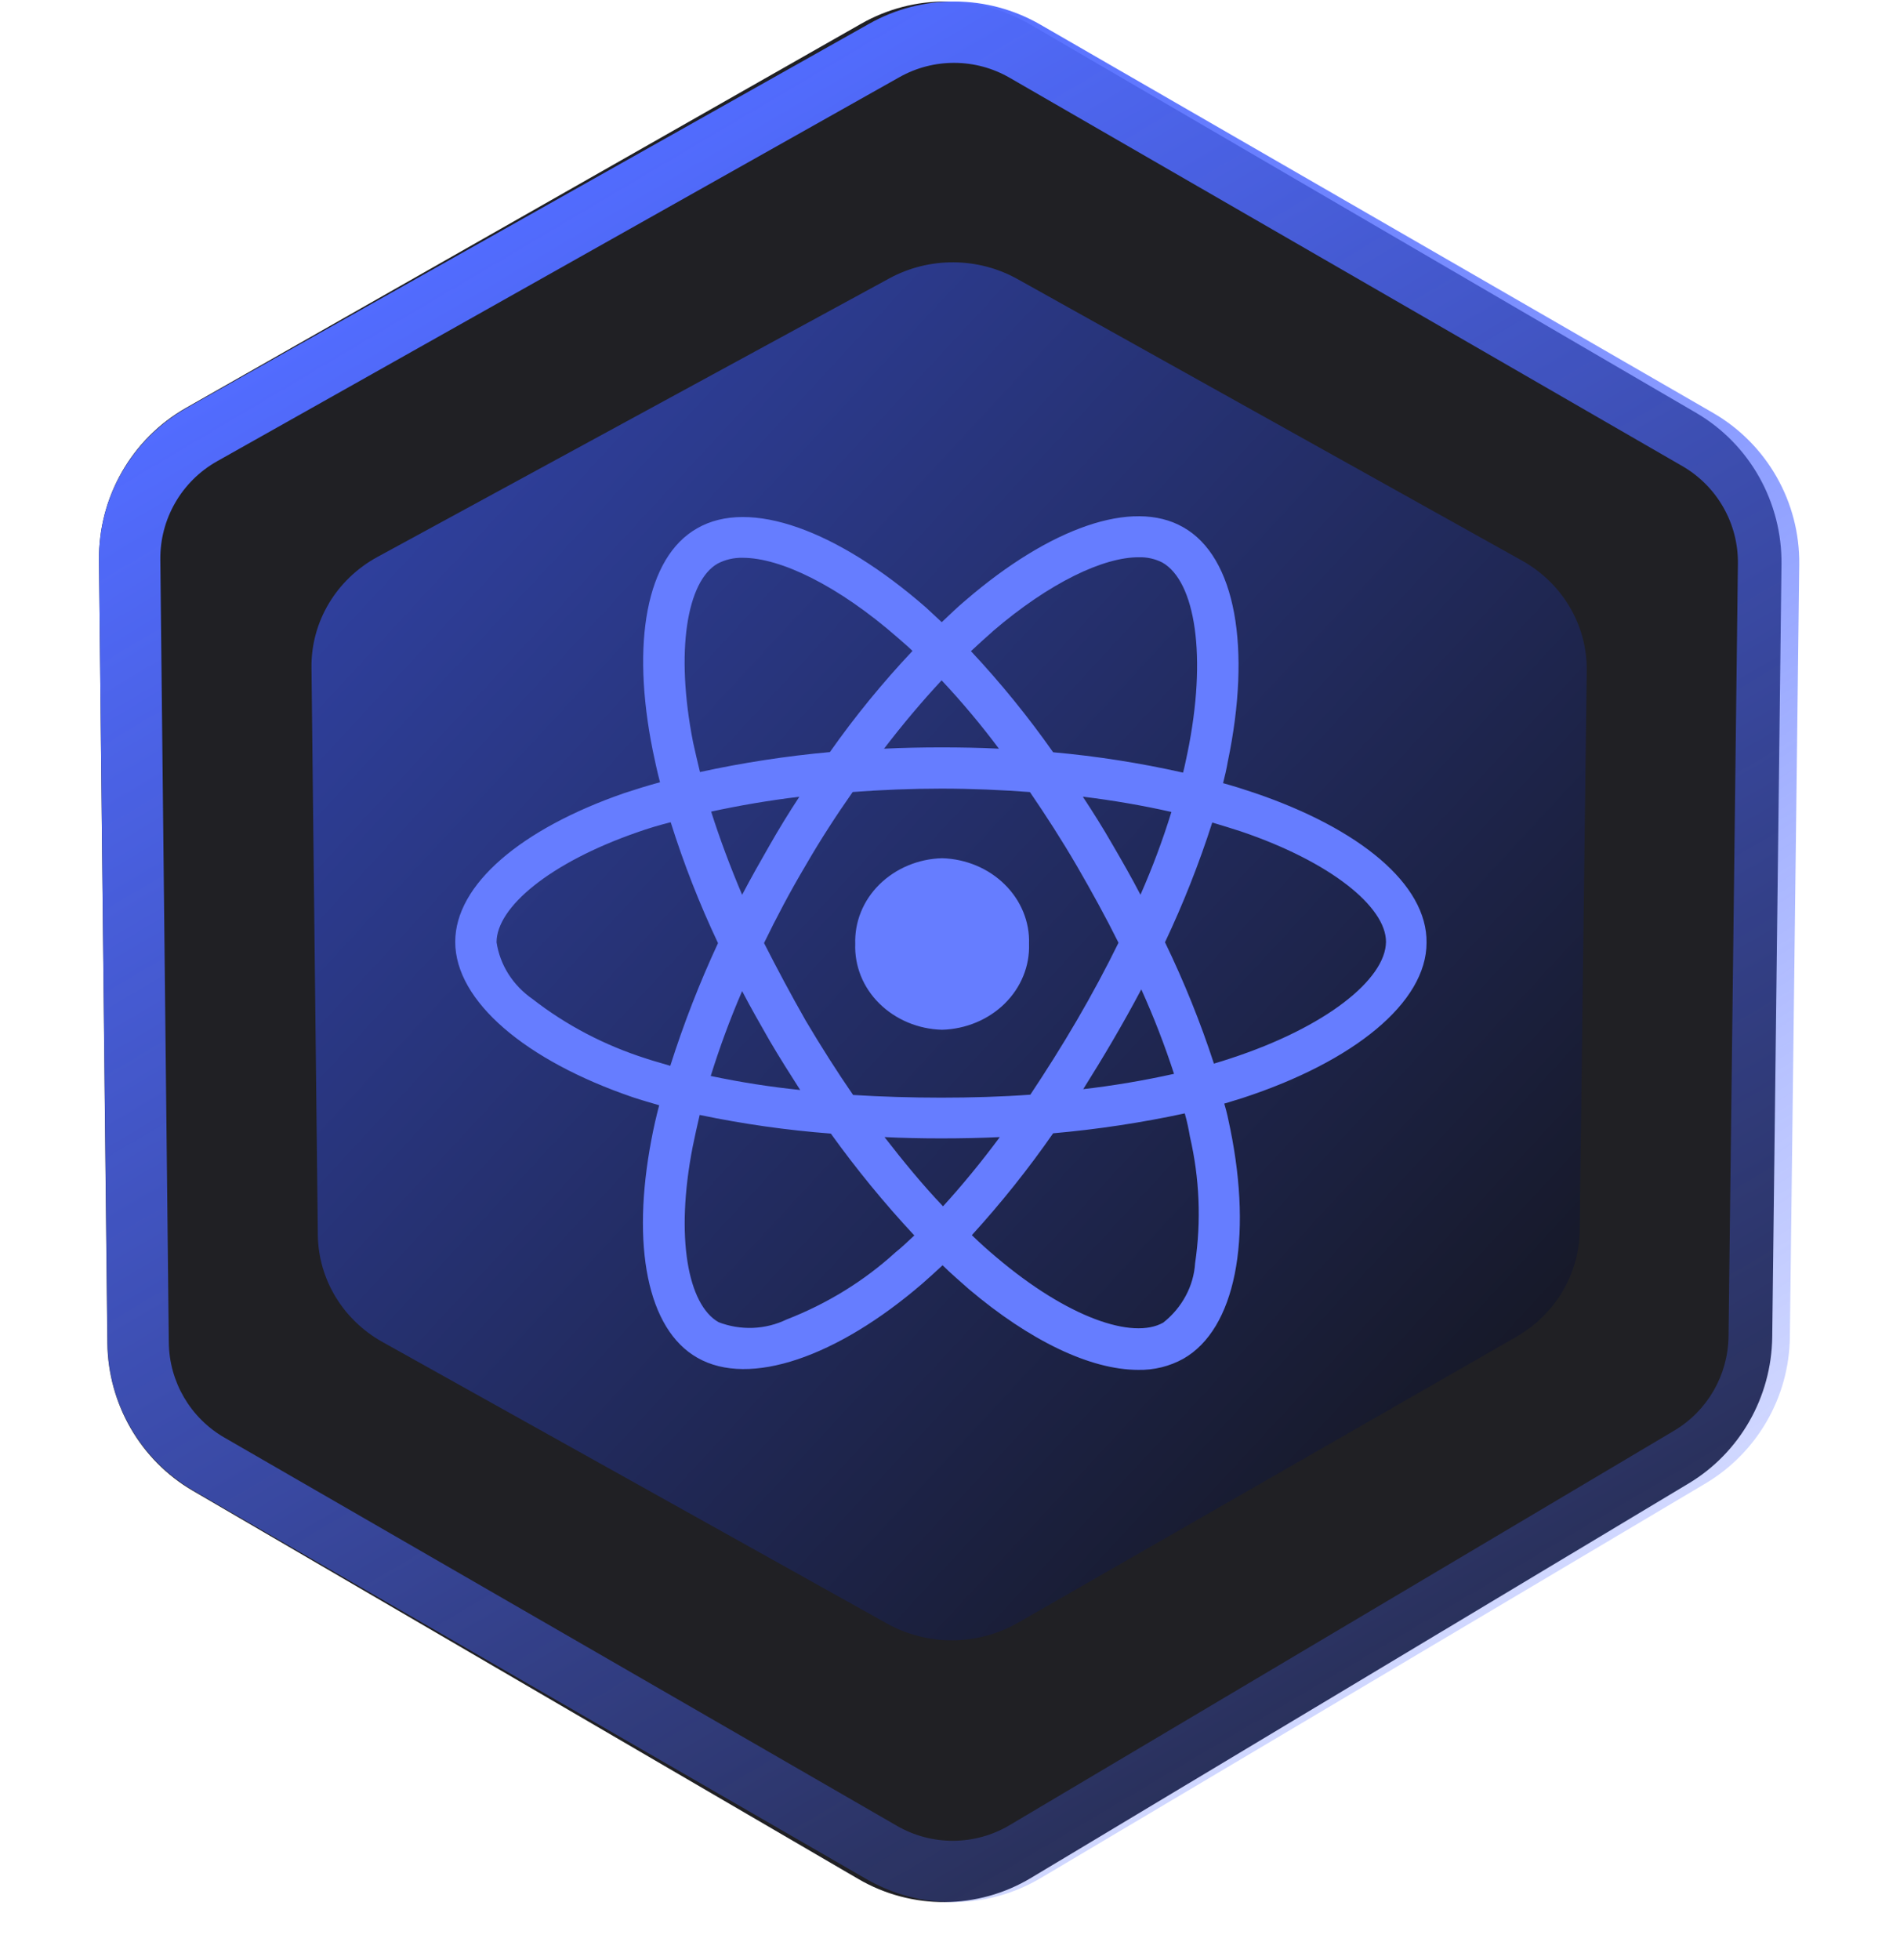 <svg width="32" height="33" viewBox="0 0 32 33" fill="none" xmlns="http://www.w3.org/2000/svg">
  <path
    d="M28.565 6.95L17.357 0.415C16.476 -0.099 15.392 -0.105 14.505 0.399L3.134 6.866C2.218 7.387 1.656 8.37 1.667 9.431L1.808 22.611C1.819 23.639 2.366 24.585 3.248 25.099L14.455 31.634C15.357 32.16 16.47 32.153 17.365 31.616L28.439 24.976C29.302 24.459 29.835 23.524 29.848 22.511L30.004 9.505C30.017 8.453 29.467 7.476 28.565 6.95Z"
    fill="#202024" />
  <path
    d="M25.633 9.438L17.138 4.699C16.47 4.326 15.648 4.322 14.976 4.688L6.358 9.376C5.664 9.754 5.238 10.467 5.246 11.236L5.353 20.792C5.362 21.537 5.776 22.223 6.444 22.595L14.939 27.334C15.622 27.715 16.466 27.71 17.144 27.321L25.537 22.507C26.191 22.131 26.596 21.454 26.605 20.719L26.724 11.289C26.733 10.527 26.316 9.819 25.633 9.438Z"
    fill="url(#paint0_linear_611_966)" />
  <path fill-rule="evenodd" clip-rule="evenodd"
    d="M28.332 7.846L17.006 1.31C17.006 1.31 17.006 1.31 17.006 1.31C16.432 0.978 15.725 0.974 15.147 1.3L3.656 7.766C3.656 7.766 3.656 7.766 3.656 7.766C3.059 8.102 2.693 8.736 2.7 9.421L2.843 22.601C2.85 23.263 3.206 23.873 3.781 24.204L15.107 30.74C15.107 30.74 15.107 30.74 15.107 30.74C15.694 31.079 16.42 31.075 17.003 30.729L28.194 24.088C28.194 24.088 28.194 24.088 28.194 24.088C28.756 23.755 29.104 23.152 29.112 22.499C29.112 22.499 29.112 22.499 29.112 22.499L29.27 9.492C29.279 8.814 28.92 8.185 28.332 7.846ZM30.145 22.511C30.133 23.525 29.593 24.459 28.721 24.977L17.531 31.617C16.626 32.154 15.502 32.161 14.59 31.635L3.264 25.099C2.374 24.585 1.821 23.64 1.81 22.612L1.667 9.432C1.656 8.37 2.224 7.387 3.149 6.866L14.64 0.399C15.536 -0.105 16.632 -0.099 17.523 0.415L28.849 6.95C29.76 7.476 30.316 8.453 30.303 9.505L30.145 22.511Z"
    fill="url(#paint1_linear_611_966)" />
  <path
    d="M16.317 21.703C16.172 21.574 16.02 21.445 15.875 21.302C15.759 21.409 15.651 21.509 15.536 21.609C14.101 22.846 12.623 23.36 11.747 22.86C10.899 22.381 10.632 20.966 10.971 19.187C11.007 18.994 11.051 18.801 11.102 18.608C10.949 18.563 10.805 18.522 10.66 18.474C8.855 17.858 7.667 16.857 7.667 15.857C7.667 14.892 8.776 13.956 10.507 13.355C10.701 13.291 10.905 13.227 11.116 13.17C11.067 12.984 11.029 12.805 10.993 12.632C10.63 10.825 10.883 9.382 11.739 8.896C12.629 8.381 14.108 8.932 15.592 10.225C15.679 10.303 15.767 10.39 15.861 10.475C15.998 10.347 16.128 10.218 16.266 10.104C17.672 8.894 19.07 8.388 19.925 8.875C20.816 9.374 21.077 10.918 20.678 12.826C20.657 12.948 20.63 13.063 20.599 13.185C20.78 13.235 20.961 13.292 21.128 13.349C22.895 13.95 24.04 14.886 24.026 15.872C24.026 16.879 22.802 17.873 20.924 18.487C20.822 18.516 20.721 18.552 20.619 18.58C20.663 18.723 20.692 18.866 20.721 19.009C21.097 20.86 20.807 22.375 19.931 22.875C19.701 23.003 19.436 23.069 19.168 23.063C18.364 23.062 17.345 22.573 16.317 21.703ZM17.737 19.08C17.321 19.678 16.864 20.251 16.368 20.795C16.506 20.929 16.643 21.052 16.781 21.167C17.976 22.181 19.078 22.56 19.592 22.267C19.75 22.142 19.878 21.989 19.97 21.817C20.062 21.646 20.116 21.458 20.128 21.267C20.233 20.558 20.203 19.837 20.041 19.137C20.019 19.009 19.993 18.88 19.954 18.745C19.224 18.902 18.484 19.014 17.737 19.08ZM11.666 19.308C11.369 20.832 11.586 21.967 12.102 22.26C12.285 22.331 12.482 22.363 12.68 22.356C12.878 22.348 13.071 22.3 13.247 22.215C13.93 21.95 14.552 21.567 15.08 21.086C15.189 21 15.29 20.9 15.399 20.8C14.892 20.256 14.423 19.683 13.993 19.085C13.25 19.028 12.511 18.923 11.784 18.771C11.739 18.958 11.702 19.137 11.666 19.308ZM15.883 20.309C16.202 19.959 16.52 19.573 16.839 19.144C16.52 19.159 16.187 19.166 15.854 19.166C15.52 19.166 15.209 19.159 14.897 19.144C15.223 19.565 15.549 19.959 15.882 20.309H15.883ZM14.361 13.334C14.085 13.727 13.817 14.14 13.564 14.578C13.31 15.006 13.079 15.442 12.868 15.877C13.086 16.305 13.318 16.741 13.571 17.185C13.825 17.613 14.093 18.036 14.368 18.435C14.846 18.464 15.346 18.48 15.853 18.48C16.36 18.48 16.867 18.465 17.353 18.43C17.614 18.037 17.882 17.615 18.136 17.179C18.39 16.744 18.628 16.3 18.838 15.872C18.628 15.45 18.389 15.014 18.136 14.578C17.882 14.142 17.614 13.727 17.346 13.335C16.861 13.299 16.361 13.277 15.854 13.277C15.347 13.277 14.847 13.298 14.361 13.334ZM11.97 18.115C12.467 18.22 12.97 18.299 13.477 18.351C13.303 18.079 13.13 17.807 12.963 17.522C12.803 17.243 12.644 16.964 12.499 16.686C12.289 17.171 12.115 17.651 11.97 18.115ZM18.744 17.514C18.577 17.8 18.41 18.072 18.244 18.337C18.759 18.277 19.269 18.191 19.773 18.079C19.616 17.597 19.432 17.122 19.222 16.657C19.07 16.943 18.911 17.229 18.744 17.514ZM10.731 14.013C9.253 14.527 8.363 15.277 8.363 15.864C8.391 16.052 8.459 16.234 8.563 16.399C8.668 16.563 8.806 16.707 8.971 16.821C9.536 17.261 10.185 17.6 10.883 17.822C11.014 17.866 11.152 17.901 11.289 17.944C11.512 17.241 11.78 16.551 12.093 15.878C11.78 15.217 11.514 14.537 11.296 13.843C11.101 13.892 10.913 13.948 10.731 14.013ZM19.621 15.864C19.942 16.528 20.218 17.211 20.445 17.907C20.539 17.879 20.633 17.85 20.72 17.821C22.336 17.293 23.338 16.485 23.343 15.856C23.343 15.27 22.416 14.512 20.901 13.998C20.749 13.948 20.583 13.898 20.417 13.848C20.197 14.534 19.931 15.208 19.621 15.864ZM18.737 14.22C18.904 14.506 19.063 14.785 19.208 15.064C19.409 14.608 19.583 14.143 19.729 13.67C19.237 13.559 18.739 13.474 18.237 13.413C18.411 13.677 18.577 13.941 18.737 14.22H18.737ZM11.977 13.664C12.123 14.122 12.296 14.586 12.499 15.065C12.645 14.786 12.803 14.507 12.963 14.229C13.122 13.95 13.289 13.678 13.463 13.414C12.941 13.477 12.449 13.562 11.977 13.664ZM16.723 10.627C16.6 10.734 16.477 10.848 16.353 10.963C16.856 11.5 17.318 12.069 17.737 12.665C18.474 12.731 19.205 12.846 19.925 13.008C19.954 12.901 19.973 12.794 19.997 12.687C20.337 11.043 20.128 9.785 19.577 9.471C19.456 9.409 19.319 9.378 19.181 9.382C18.589 9.379 17.681 9.805 16.723 10.626V10.627ZM12.086 9.489C11.572 9.782 11.369 10.954 11.673 12.498C11.71 12.662 11.746 12.826 11.789 12.998C12.509 12.841 13.24 12.729 13.977 12.662C14.397 12.065 14.862 11.496 15.368 10.959C15.289 10.88 15.201 10.809 15.122 10.738C14.114 9.856 13.144 9.391 12.511 9.391C12.362 9.387 12.215 9.421 12.086 9.489ZM16.824 12.605C16.525 12.205 16.203 11.821 15.859 11.454C15.533 11.804 15.207 12.19 14.889 12.605C15.208 12.59 15.527 12.583 15.853 12.583C16.179 12.583 16.506 12.589 16.825 12.605H16.824ZM14.404 15.892C14.398 15.709 14.43 15.526 14.5 15.354C14.57 15.181 14.676 15.024 14.812 14.89C14.948 14.756 15.111 14.648 15.292 14.572C15.473 14.496 15.669 14.454 15.868 14.449C16.269 14.461 16.648 14.62 16.922 14.891C17.197 15.162 17.344 15.522 17.331 15.892C17.344 16.263 17.197 16.624 16.923 16.895C16.648 17.166 16.269 17.325 15.867 17.337C15.668 17.332 15.473 17.29 15.291 17.214C15.11 17.138 14.947 17.03 14.811 16.896C14.675 16.762 14.569 16.604 14.499 16.432C14.43 16.259 14.397 16.076 14.404 15.892Z"
    fill="#667DFF" />
  <defs>
    <linearGradient id="paint0_linear_611_966" x1="5.251" y1="4.479" x2="28.361" y2="25.881"
      gradientUnits="userSpaceOnUse">
      <stop stop-color="#3346B0" />
      <stop offset="1" stop-color="#121214" />
    </linearGradient>
    <linearGradient id="paint1_linear_611_966" x1="9.025" y1="3.425" x2="23.665" y2="28.152"
      gradientUnits="userSpaceOnUse">
      <stop stop-color="#526CFF" />
      <stop offset="1" stop-color="#4763FF" stop-opacity="0.25" />
    </linearGradient>
  </defs>
</svg>